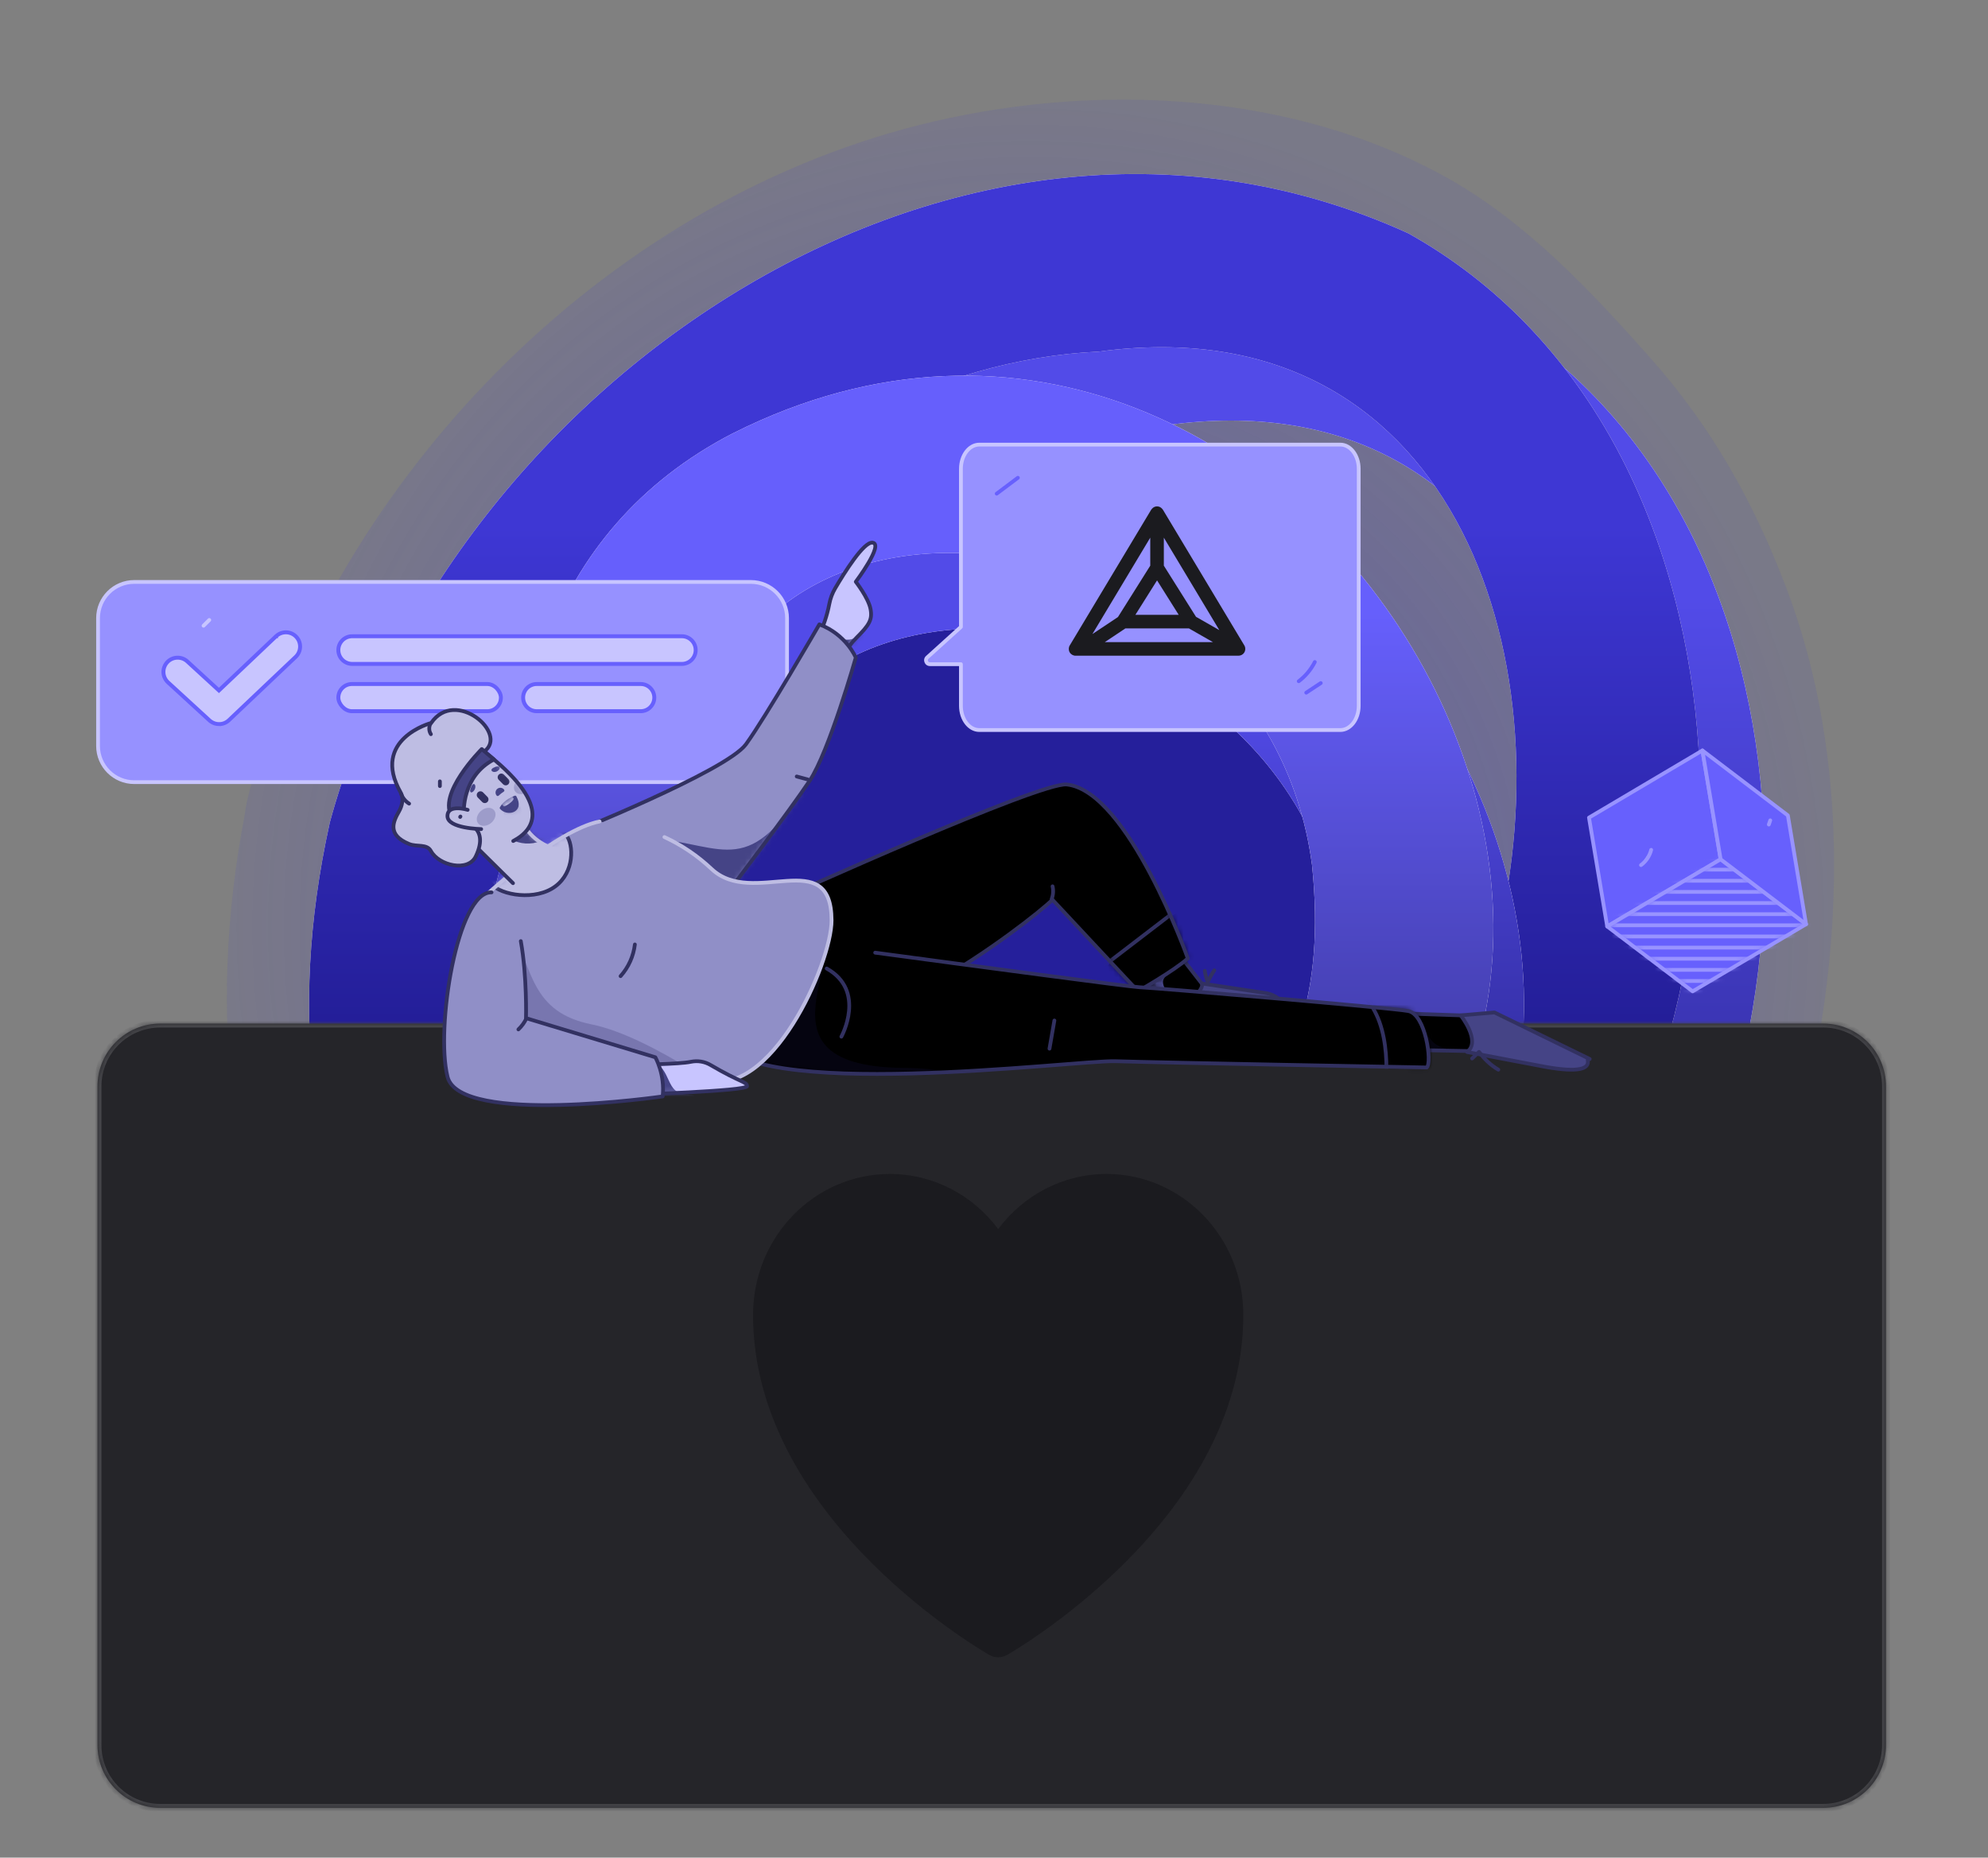 <svg fill="none" xmlns="http://www.w3.org/2000/svg" viewBox="0 0 367 343">
  <rect x="0" y="0" width="367" height="343" fill="#808080" stroke="none"/>
  <path d="M314.515 277.848s.094-.12.148-.174c-.255.322-.268.349-.148.174Z" fill="#fff"/>
  <path d="M45.173 150.451c.167-1.33.43-2.661.8-4.003.239-1.102.561-2.18.955-3.223C64.246 85.542 113.539 36.091 172.487 22.407c30.972-7.189 66.719-5.32 94.934 10.58 14.465 8.16 26.377 20.849 37.298 33.167 11.267 12.701 19.084 26.637 25.076 42.477 10.682 28.243 10.825 60.355 4.702 89.628-2.936 14.055-8.104 27.775-14.62 40.548-2.722 5.333-5.849 10.473-9.382 15.314-2.017 2.756-4.153 5.488-6.254 8.172 7.305-9.334-2.244 2.948-3.127 4.098-2.423 3.079-4.905 6.087-7.555 8.975-38.467 41.794-102.25 60.63-156.317 40.8-16.053-5.896-29.957-13.864-42.991-24.96-4.905-4.17-8.773-9.01-13.117-13.707-6.206-6.723-12.138-12.858-17.581-20.382-22.2-30.699-25.327-70.397-18.38-106.643v-.024Z" fill="url(#a)" fill-opacity=".5"/>
  <path d="M175.955 224.958c33.924 5.601 65.974-17.31 71.585-51.174 5.611-33.863-17.341-65.856-51.266-71.457-33.924-5.601-65.974 17.31-71.585 51.174-5.611 33.864 17.342 65.856 51.266 71.457Z" fill="#251F9B"/>
  <path d="M73.626 165.589C95.94 83.413 190.533 19.159 272.765 56.629c66.112 36.906 66.379 140.872 22.876 195.137-79.075 108.167-253.787 58.171-222.015-86.177Zm28.187 38.772c2.528 52.748 54.861 81.585 102.713 68.106 39.838-11.21 73.456-45.511 84.559-85.317 13.164-53.097-8.682-117.485-73.483-108.678C154.895 81.305 98.91 143.88 101.799 204.361h.014Z" fill="url(#b)"/>
  <path d="M73.626 165.589C95.94 83.413 190.533 19.159 272.765 56.629c66.112 36.906 66.379 140.872 22.876 195.137-79.075 108.167-253.787 58.171-222.015-86.177Zm28.187 38.772c2.528 52.748 54.861 81.585 102.713 68.106 39.838-11.21 73.456-45.511 84.559-85.317 13.164-53.097-8.682-117.485-73.483-108.678C154.895 81.305 98.91 143.88 101.799 204.361h.014Z" fill="url(#c)"/>
  <path d="M60.836 152.042C83.15 69.866 177.756 5.613 259.988 43.082c66.099 36.893 67.918 141.785 24.414 196.05-79.074 108.167-255.337 57.258-223.552-87.09h-.013Zm28.187 38.772c2.528 52.748 54.861 81.585 102.713 68.106 39.838-11.21 73.456-45.511 84.56-85.317 13.163-53.097-8.682-117.485-73.483-108.678C142.105 67.758 86.12 130.333 89.01 190.814h.013Z" fill="url(#d)"/>
  <path d="M60.836 152.042C83.15 69.866 177.756 5.613 259.988 43.082c66.099 36.893 67.918 141.785 24.414 196.05-79.074 108.167-255.337 57.258-223.552-87.09h-.013Zm28.187 38.772c2.528 52.748 54.861 81.585 102.713 68.106 39.838-11.21 73.456-45.511 84.56-85.317 13.163-53.097-8.682-117.485-73.483-108.678C142.105 67.758 86.12 130.333 89.01 190.814h.013Z" fill="url(#e)"/>
  <path d="M140.968 93.963c106.285-53.5 199.38 109.483 94.219 163.09-19.986 7.492-42.648 4.511-62.955.148-70.059-15.385-101.041-127.204-31.277-163.224l.013-.013Zm-7.464 69.798c.401 27.549 20.187 55.782 47.263 62.361 43.316 11.223 72.051-4.686 67.102-52.439-9.044-68.429-113.91-81.035-114.379-9.922h.014Z" fill="url(#f)"/>
  <path d="M140.968 93.963c106.285-53.5 199.38 109.483 94.219 163.09-19.986 7.492-42.648 4.511-62.955.148-70.059-15.385-101.041-127.204-31.277-163.224l.013-.013Zm-7.464 69.798c.401 27.549 20.187 55.782 47.263 62.361 43.316 11.223 72.051-4.686 67.102-52.439-9.044-68.429-113.91-81.035-114.379-9.922h.014Z" fill="url(#g)"/>
  <path d="M135.31 80.003C241.609 26.49 334.69 189.486 229.529 243.079c-19.986 7.492-42.648 4.511-62.955.148-70.058-15.385-101.041-127.204-31.277-163.224h.013Zm-7.464 69.798c.401 27.548 20.187 55.782 47.263 62.36 43.316 11.223 72.051-4.685 67.102-52.439-9.044-68.429-113.91-81.035-114.379-9.921h.014Z" fill="url(#h)"/>
  <path d="M135.31 80.003C241.609 26.49 334.69 189.486 229.529 243.079c-19.986 7.492-42.648 4.511-62.955.148-70.058-15.385-101.041-127.204-31.277-163.224h.013Zm-7.464 69.798c.401 27.548 20.187 55.782 47.263 62.36 43.316 11.223 72.051-4.685 67.102-52.439-9.044-68.429-113.91-81.035-114.379-9.921h.014Z" fill="url(#i)"/>
  <path d="m317.642 158.661-20.94 12.399-3.362-20.091 20.94-12.399 3.362 20.091Z" fill="#6760FD" stroke="#9893FF" stroke-width=".695" stroke-linecap="round" stroke-linejoin="round"/>
  <path d="m317.642 158.662 15.77 11.988-20.94 12.399-15.77-11.988 20.94-12.399Z" fill="#6760FD"/>
  <mask id="j" style="mask-type:luminance" maskUnits="userSpaceOnUse" x="296" y="158" width="38" height="26">
    <path fill-rule="evenodd" clip-rule="evenodd" d="m317.642 158.662 15.77 11.988-20.94 12.399-15.77-11.988 20.94-12.399Z" fill="#fff"/>
  </mask>
  <g mask="url(#j)">
    <path d="M288.189 183.195h53.737-53.737Z" fill="#FCF7F0"/>
    <path d="M288.189 183.195h53.737" stroke="#9893FF" stroke-width=".695" stroke-linecap="round" stroke-linejoin="round"/>
    <path d="M288.189 181.138h53.737-53.737Z" fill="#FCF7F0"/>
    <path d="M288.189 181.138h53.737" stroke="#9893FF" stroke-width=".695" stroke-linecap="round" stroke-linejoin="round"/>
    <path d="M288.189 179.081h53.737-53.737Z" fill="#FCF7F0"/>
    <path d="M288.189 179.081h53.737" stroke="#9893FF" stroke-width=".695" stroke-linecap="round" stroke-linejoin="round"/>
    <path d="M288.189 177.025h53.737-53.737Z" fill="#FCF7F0"/>
    <path d="M288.189 177.025h53.737" stroke="#9893FF" stroke-width=".695" stroke-linecap="round" stroke-linejoin="round"/>
    <path d="M288.189 174.968h53.737-53.737Z" fill="#FCF7F0"/>
    <path d="M288.189 174.968h53.737" stroke="#9893FF" stroke-width=".695" stroke-linecap="round" stroke-linejoin="round"/>
    <path d="M288.189 172.911h53.737-53.737Z" fill="#FCF7F0"/>
    <path d="M288.189 172.911h53.737" stroke="#9893FF" stroke-width=".695" stroke-linecap="round" stroke-linejoin="round"/>
    <path d="M288.189 170.855h53.737-53.737Z" fill="#FCF7F0"/>
    <path d="M288.189 170.855h53.737" stroke="#9893FF" stroke-width=".695" stroke-linecap="round" stroke-linejoin="round"/>
    <path d="M288.189 168.798h53.737-53.737Z" fill="#FCF7F0"/>
    <path d="M288.189 168.798h53.737" stroke="#9893FF" stroke-width=".695" stroke-linecap="round" stroke-linejoin="round"/>
    <path d="M288.189 166.741h53.737-53.737Z" fill="#FCF7F0"/>
    <path d="M288.189 166.741h53.737" stroke="#9893FF" stroke-width=".695" stroke-linecap="round" stroke-linejoin="round"/>
    <path d="M288.189 164.685h53.737-53.737Z" fill="#FCF7F0"/>
    <path d="M288.189 164.685h53.737" stroke="#9893FF" stroke-width=".695" stroke-linecap="round" stroke-linejoin="round"/>
    <path d="M288.189 162.628h53.737-53.737Z" fill="#FCF7F0"/>
    <path d="M288.189 162.628h53.737" stroke="#9893FF" stroke-width=".695" stroke-linecap="round" stroke-linejoin="round"/>
    <path d="M288.189 160.57h53.737-53.737Z" fill="#FCF7F0"/>
    <path d="M288.189 160.57h53.737" stroke="#9893FF" stroke-width=".695" stroke-linecap="round" stroke-linejoin="round"/>
    <path d="M288.189 158.513h53.737-53.737Z" fill="#FCF7F0"/>
    <path d="M288.189 158.513h53.737" stroke="#9893FF" stroke-width=".695" stroke-linecap="round" stroke-linejoin="round"/>
  </g>
  <path clip-rule="evenodd" d="m317.642 158.662 15.77 11.988-20.94 12.399-15.77-11.988 20.94-12.399v0Z" stroke="#9893FF" stroke-width=".695" stroke-linecap="round" stroke-linejoin="round"/>
  <path d="m314.28 138.57 15.77 11.988 3.362 20.091-15.77-11.988-3.362-20.091Z" fill="#6760FD" stroke="#9893FF" stroke-width=".695" stroke-linecap="round" stroke-linejoin="round"/>
  <path d="M304.82 156.92c-.282 1.128-.946 2.124-1.88 2.817l1.88-2.817Z" fill="#FCF7F0"/>
  <path d="M304.82 156.92c-.282 1.128-.946 2.124-1.88 2.817" stroke="#9893FF" stroke-width=".695" stroke-linecap="round" stroke-linejoin="round"/>
  <path d="m326.803 151.473-.264.775.264-.775Z" fill="#FCF7F0"/>
  <path d="m326.803 151.473-.264.775" stroke="#9893FF" stroke-width=".695" stroke-linecap="round" stroke-linejoin="round"/>
  <mask id="k" fill="#fff">
    <path d="M336.584 189c6.399 0 11.585 5.187 11.585 11.585v121.642c0 6.398-5.186 11.585-11.585 11.585H29.584c-6.398-.001-11.585-5.188-11.585-11.585V200.585c0-6.398 5.187-11.585 11.585-11.585H336.584Z"/>
  </mask>
  <path d="M336.584 189c6.399 0 11.585 5.187 11.585 11.585v121.642c0 6.398-5.186 11.585-11.585 11.585H29.584c-6.398-.001-11.585-5.188-11.585-11.585V200.585c0-6.398 5.187-11.585 11.585-11.585H336.584Z" fill="#252529"/>
  <path d="M348.169 322.227h.724-.724ZM29.584 333.812l-0.0.724h0v-.724Zm-11.585-11.585h-.724.724ZM29.584 189v-.724h-0l0.0.724Zm307 0v.724c5.999 0 10.861 4.863 10.861 10.861h1.448c0-6.798-5.51-12.309-12.309-12.309V189Zm11.585 11.585h-.724v121.642h1.448V200.585h-.724Zm0 121.642h-.724c0 5.998-4.862 10.86-10.861 10.86V334.536c6.798 0 12.309-5.512 12.309-12.309h-.724Zm-11.585 11.585v-.725H29.584V334.536H336.584v-.724Zm-307 0v-.725c-5.998 0-10.861-4.862-10.861-10.86h-1.448c0 6.797 5.511 12.308 12.309 12.309l0-.724Zm-11.585-11.585h.724V200.585h-1.448v121.642h.724Zm0-121.642h.724c0-5.998 4.863-10.861 10.861-10.861V189l-0-.724c-6.798 0-12.309 5.511-12.309 12.309h.724ZM29.584 189v.724H336.584v-1.448H29.584V189Z" fill="#46464A" mask="url(#k)"/>
  <path fill-rule="evenodd" clip-rule="evenodd" d="M247.429 82.094h-66.635c-1.879.001-3.402 2.005-3.401 4.477v29.191l-6.208 5.617c-.492.445-.177 1.261.485 1.261h5.723v7.684c-.001 2.472 1.522 4.476 3.401 4.477H247.429c1.879-.001 3.402-2.005 3.401-4.477V86.571c.001-2.472-1.522-4.476-3.401-4.477Z" fill="#9691FF"/>
  <path d="M180.794 82.094v-.348.348Zm66.635 0v-.348.348Zm-70.036 4.477h.348v-0l-.348 0Zm0 29.191.233.258c.073-.066.115-.16.115-.258h-.348Zm-6.208 5.617.233.258-.233-.258Zm6.208 1.261h.348c0-.192-.156-.347-.348-.347v.347Zm0 7.684h.348-.348Zm3.401 4.477v.348-.348Zm50.803 0v-.348.348Zm15.832 0v.348-.348Zm3.401-4.477h-.348.348Zm0-43.753-.348-0v0h.348Zm-70.036-4.477v.347h66.635v-.695h-66.635v.348Zm-3.401 4.477.348-0c-.001-1.167.359-2.21.924-2.955.566-.744 1.322-1.174 2.129-1.175v-.695c-1.072.001-2.017.573-2.682 1.449-.666.876-1.067 2.071-1.067 3.375l.348-0Zm0 29.191h.348V86.571h-.696v29.191h.348Zm-6.208 5.617.233.258 6.208-5.617-.233-.258-.233-.258-6.209 5.618.234.257Zm.485 1.261v-.347c-.344 0-.508-.425-.252-.656l-.233-.258-.234-.257c-.727.658-.261 1.866.719 1.866v-.348Zm5.723 0v-.347h-5.723v.695h5.723v-.348Zm0 7.684h.348v-7.684h-.696v7.684h.348Zm3.401 4.477v-.348c-.807 0-1.563-.43-2.129-1.174-.565-.744-.925-1.788-.924-2.955h-.696c0 1.305.401 2.499 1.067 3.375.665.877 1.61 1.449 2.682 1.45v-.348Zm50.803 0v-.348h-50.803v.696h50.803v-.348Zm15.832 0v-.347l-15.832-.001v.696h15.832v-.348Zm3.401-4.477h-.348c.001 1.167-.359 2.211-.924 2.955-.566.744-1.322 1.174-2.129 1.175v.695c1.072-.001 2.016-.573 2.682-1.45.665-.876 1.067-2.07 1.066-3.375h-.347Zm0-43.753h-.348v43.753h.695V86.571h-.347Zm-3.401-4.477v.347c.807 0 1.563.43 2.129 1.175.565.744.925 1.788.924 2.955l.348 0.0.347 0c.001-1.305-.401-2.499-1.066-3.375-.666-.876-1.611-1.449-2.682-1.449v.348Z" fill="#C8C5FF"/>
  <path fill="#9691FF" d="m233.146 88.609-39.099 0.0 0 39.099 39.099-0z"/>
  <path fill-rule="evenodd" clip-rule="evenodd" d="m206.382 113.935 5.965-9.488v-5.171l-10.681 17.802 4.716-3.143Zm13.1 2.095h-11.724l-3.806 2.537h19.97l-4.44-2.537Zm-4.628-11.583 5.938 9.444 4.308 2.461-10.246-17.076v5.171Zm-1.253 2.718-4 6.358h7.998l-3.998-6.358Zm-16.118 12.011 15.042-25.07c.04-.065.093-.118.143-.173.229-.262.557-.435.933-.435s.702.173.932.435c.05.055.103.107.142.173l15.042 25.07c.059.099.102.204.133.312.002.007.002.015.003.022.034.132.04.267.03.403-.003.037-.007.072-.013.11-.023.143-.063.284-.137.415-.001.001-.001.001-.001.002-.002.002-.002.002-.002.003-.021.036-.05.063-.074.096-.041.057-.078.118-.127.167-.048.048-.103.083-.157.123-.036.025-.066.055-.103.076-.059.034-.121.054-.184.078-.04.015-.077.036-.118.048-.094.025-.19.035-.287.039-.014 0-.025.005-.038.005h-30.083c-.453 0-.869-.244-1.091-.637-.223-.393-.216-.875.015-1.262Z" fill="#1B1B1F"/>
  <path d="M187.908 88.219 184 91.15l3.908-2.932Z" fill="#9691FF"/>
  <path d="M187.908 88.219 184 91.15" stroke="#6760FD" stroke-width=".695" stroke-linecap="round" stroke-linejoin="round"/>
  <path d="M242.726 122.234c-.706 1.396-1.722 2.611-2.969 3.554l2.969-3.554Z" fill="#9691FF"/>
  <path d="M242.726 122.234c-.706 1.396-1.722 2.611-2.969 3.554" stroke="#6760FD" stroke-width=".695" stroke-linecap="round" stroke-linejoin="round"/>
  <path d="m243.825 126.127-2.684 1.771 2.684-1.771Z" fill="#9691FF"/>
  <path d="m243.825 126.127-2.684 1.771" stroke="#6760FD" stroke-width=".695" stroke-linecap="round" stroke-linejoin="round"/>
  <path d="m182.625 305.57-.031-.017-.105-.061c-.089-.052-.217-.127-.381-.224-.328-.196-.8-.482-1.396-.856-1.19-.748-2.876-1.85-4.894-3.282-4.027-2.861-9.409-7.065-14.805-12.439-10.679-10.634-21.994-26.432-21.994-45.893 0-14.518 11.435-26.03 25.238-26.03 8.117 0 15.385 3.962 20.016 10.172 4.63-6.21 11.898-10.172 20.015-10.172 13.803 0 25.238 11.512 25.238 26.03 0 19.461-11.315 35.259-21.994 45.893-5.396 5.374-10.778 9.578-14.805 12.439-2.018 1.432-3.704 2.534-4.894 3.282-.596.374-1.068.66-1.396.856-.164.097-.292.172-.381.224l-.105.061-.031.017-.012.008c-1.021.579-2.25.579-3.27 0l-.013-.008Z" fill="#1B1B1F"/>
  <path d="M18.101 114.139c0-3.693 2.993-6.686 6.686-6.686H138.611c3.692 0 6.686 2.993 6.686 6.686v23.596c0 3.692-2.994 6.686-6.686 6.686H24.787c-3.692 0-6.686-2.994-6.686-6.686v-23.596Z" fill="#9691FF" stroke="#C8C5FF" stroke-width=".695" stroke-linecap="round" stroke-linejoin="round"/>
  <path d="M65.015 117.479h60.856c1.411 0 2.555 1.144 2.555 2.554 0 1.411-1.144 2.555-2.555 2.555H65.015c-1.411 0-2.554-1.144-2.554-2.555 0-1.41 1.143-2.553 2.554-2.554Z" fill="#C8C5FF" stroke="#6760FD" stroke-width=".724"/>
  <rect x="62.461" y="126.3" width="30.008" height="5.021" rx="2.51" fill="#C8C5FF" stroke="#6760FD" stroke-width=".724"/>
  <path d="M99.084 126.3h19.195c1.387 0 2.51 1.123 2.51 2.51 0 1.386-1.123 2.51-2.51 2.51H99.084c-1.386 0-2.51-1.124-2.51-2.51 0-1.387 1.124-2.51 2.51-2.51ZM50.967 117.476c1.053-.998 2.716-.954 3.714.099.998 1.053.953 2.716-.1 3.714l-12.326 11.694c-.487.464-1.134.723-1.807.722v.001c-.575.001-1.132-.189-1.587-.534l-.189-.157-7.65-7.018c-1.068-.981-1.139-2.64-.16-3.709.979-1.069 2.639-1.143 3.709-.165l.001.001 5.845 5.361 10.549-10.009h.001Z" fill="#C8C5FF" stroke="#6760FD" stroke-width=".724"/>
  <path d="m38.635 114.477-1.059 1.059 1.059-1.059Z" fill="#9691FF"/>
  <path d="m38.635 114.477-1.059 1.059" stroke="#C8C5FF" stroke-width=".695" stroke-linecap="round" stroke-linejoin="round"/>
  <path d="M148.75 133.158c-1.901 1.728-4.211 2.943-6.711 3.531l6.711-3.531Z" fill="#9691FF"/>
  <path d="M148.75 133.158c-1.901 1.728-4.211 2.943-6.711 3.531" stroke="#FFD6E1" stroke-width=".695" stroke-linecap="round" stroke-linejoin="round"/>
  <path d="m272.831 187.592-3.812-.129-8.757-.298-6.494-.22-6.386 6.672 32.983.632-7.534-6.657Z" fill="#000"/>
  <mask id="l" style="mask-type:luminance" maskUnits="userSpaceOnUse" x="247" y="186" width="34" height="9">
    <path fill-rule="evenodd" clip-rule="evenodd" d="m272.831 187.592-3.812-.129-8.757-.298-6.494-.22-6.386 6.672 32.983.632-7.534-6.657Z" fill="#fff"/>
  </mask>
  <g mask="url(#l)">
    <path d="M260.175 187.871c2.065 3.505 2.68 2.353 4.064 4.195 2.332 3.103 11.461 1.666 11.328 2.183-.134.517-11.394 3.505-11.394 3.505l-5.264-2.585.466-5.229" fill="#191851" fill-opacity=".2"/>
  </g>
  <path clip-rule="evenodd" d="m272.831 187.592-3.812-.129-8.757-.298-6.494-.22-6.386 6.672 32.983.632-7.534-6.657v0Z" stroke="#323161" stroke-width=".695" stroke-linecap="round" stroke-linejoin="round"/>
  <path d="m208.283 177.415 10.997 11.29 5.349-3.527s-7.582-9.731-8.491-10.924c-.91-1.193-7.855 3.161-7.855 3.161Z" fill="#000"/>
  <mask id="m" style="mask-type:luminance" maskUnits="userSpaceOnUse" x="208" y="174" width="17" height="15">
    <path fill-rule="evenodd" clip-rule="evenodd" d="m208.283 177.417 10.997 11.29 5.349-3.527s-7.582-9.731-8.491-10.924c-.91-1.193-7.855 3.161-7.855 3.161Z" fill="#fff"/>
  </mask>
  <g mask="url(#m)">
    <path d="M216.427 175.561c.291 5.368-2.618 4.214-1.454 6.823 1.163 2.61-.699 4.516-1.397 4.667-.698.15-4.655-7.125-4.655-7.125l3.084-1.706 4.422-2.659Z" fill="#454486"/>
  </g>
  <path clip-rule="evenodd" d="m208.283 177.415 10.997 11.29 5.349-3.527s-7.582-9.731-8.491-10.924c-.91-1.193-7.855 3.161-7.855 3.161Z" stroke="#323161" stroke-width=".695" stroke-linecap="round" stroke-linejoin="round"/>
  <path d="m214.608 186.074.451 3.618c.149 1.193 1.511 1.981 2.847 1.646l19.572-4.897c-.492-1.597-2.015-2.801-3.902-3.085l-11.677-1.756s.807 2.618-7.291 4.474ZM269.654 187.484s3.819 4.785 1.183 6.765l14.606 2.771c5.936 1.026 8.028.391 7.663-1.301l.365-.181-17.579-8.593-6.238.539Z" fill="#454486" stroke="#323161" stroke-width=".695" stroke-linecap="round" stroke-linejoin="round"/>
  <path d="M104.283 195.93c3.611.451 10.38-.903 10.831-.452.452.452-.902 1.355-.902 1.355s8.123.452 6.769 3.161c-.727 1.456-5.867-.451-7.672 0-1.805.452-5.867 1.355-9.026-.903s.451-2.71.451-2.71" fill="#000"/>
  <path d="M104.283 195.93c3.611.451 10.38-.903 10.831-.452.452.452-.902 1.355-.902 1.355s8.123.452 6.769 3.161c-.727 1.456-5.867-.451-7.672 0-1.805.452-5.867 1.355-9.026-.903s.451-2.71.451-2.71" stroke="#323161" stroke-width=".695" stroke-linecap="round" stroke-linejoin="round"/>
  <path d="M144.899 126.387s6.532-6.127 8.198-14.873c.194-1.017.561-1.994 1.085-2.888 1.662-2.833 5.27-8.626 6.893-8.426 2.146.265-3.088 7.221-3.088 7.221s2.301 2.955 2.707 4.967c.406 2.012-.207 3-2.625 5.419-3.61 3.613-4.595 9.032-4.595 9.032l-8.575-.452Z" fill="#C8C5FF"/>
  <mask id="n" style="mask-type:luminance" maskUnits="userSpaceOnUse" x="144" y="100" width="18" height="27">
    <path fill-rule="evenodd" clip-rule="evenodd" d="M144.899 126.387s6.532-6.127 8.198-14.873c.194-1.017.561-1.994 1.085-2.888 1.662-2.833 5.27-8.626 6.893-8.426 2.146.265-3.088 7.221-3.088 7.221s2.301 2.955 2.707 4.967c.406 2.012-.207 3-2.625 5.419-3.61 3.613-4.595 9.032-4.595 9.032l-8.575-.452Z" fill="#fff"/>
  </mask>
  <g mask="url(#n)">
    <path d="M152.209 115.631c5.063 5.066 5.696.633 8.228 1.9l1.266.633-4.005 4.483-1.058.584-5.064-7.6" fill="#454486"/>
  </g>
  <path clip-rule="evenodd" d="M144.899 126.387s6.532-6.127 8.198-14.873c.194-1.017.561-1.994 1.085-2.888 1.662-2.833 5.27-8.626 6.893-8.426 2.146.265-3.088 7.221-3.088 7.221s2.301 2.955 2.707 4.967c.406 2.012-.207 3-2.625 5.419-3.61 3.613-4.595 9.032-4.595 9.032l-8.575-.452Z" stroke="#323161" stroke-width=".695" stroke-linecap="round" stroke-linejoin="round"/>
  <path d="M151.258 115.291c4.955 1.842 6.729 6.128 6.729 6.128s-4.924 17.354-8.534 22.773c-3.61 5.419-14.893 20.322-14.893 20.322l-29.786-10.387s29.335-11.741 32.945-16.708c3.611-4.968 13.539-22.128 13.539-22.128Z" fill="#908FC7"/>
  <mask id="o" style="mask-type:luminance" maskUnits="userSpaceOnUse" x="104" y="115" width="54" height="50">
    <path fill-rule="evenodd" clip-rule="evenodd" d="M151.258 115.291c4.955 1.842 6.729 6.128 6.729 6.128s-4.924 17.354-8.534 22.773c-3.61 5.419-14.893 20.322-14.893 20.322l-29.786-10.387s29.335-11.741 32.945-16.708c3.611-4.968 13.539-22.128 13.539-22.128Z" fill="#fff"/>
  </mask>
  <g mask="url(#o)">
    <path d="M114.963 154.655c15.812-.691 20.945 8.046 30.64-5.003s3.239 14.229 3.239 14.229l-20.534 6.237-13.821-3.813" fill="#454486"/>
  </g>
  <path clip-rule="evenodd" d="M151.258 115.291c4.955 1.842 6.729 6.128 6.729 6.128s-4.924 17.354-8.534 22.773c-3.61 5.419-14.893 20.322-14.893 20.322l-29.786-10.387s29.335-11.741 32.945-16.708c3.611-4.968 13.539-22.128 13.539-22.128Z" stroke="#323161" stroke-width=".695" stroke-linecap="round" stroke-linejoin="round"/>
  <path d="M210.082 183.028s6.719-3.806 9.197-6.064c0 0-10.997-30.909-22.343-32.113-4.947-.525-52.52 21.017-52.52 21.017l8.728 16.709s-10.476-13.999-4.956.903c5.52 14.902 42.288-13.51 46.102-17.354l15.792 16.902Z" fill="#000"/>
  <mask id="p" style="mask-type:luminance" maskUnits="userSpaceOnUse" x="144" y="144" width="76" height="44">
    <path fill-rule="evenodd" clip-rule="evenodd" d="M210.082 183.028s6.719-3.806 9.197-6.064c0 0-10.997-30.909-22.343-32.113-4.947-.525-52.52 21.017-52.52 21.017l8.728 16.709s-10.476-13.999-4.956.903c5.52 14.902 42.288-13.51 46.102-17.354l15.792 16.902Z" fill="#fff"/>
  </mask>
  <g mask="url(#p)">
    <path d="m217.433 167.875-15.284 11.714 6.829 6.917 15.65-7.351-8.173-12.85" fill="#000"/>
    <path d="m217.433 167.875-15.284 11.714 6.829 6.917 15.65-7.351-8.173-12.85" stroke="#323161" stroke-width=".695" stroke-linecap="round" stroke-linejoin="round"/>
  </g>
  <path clip-rule="evenodd" d="M210.082 183.028s6.719-3.806 9.197-6.064c0 0-10.997-30.909-22.343-32.113-4.947-.525-52.52 21.017-52.52 21.017l8.728 16.709s-10.476-13.999-4.956.903c5.52 14.902 42.288-13.51 46.102-17.354l15.792 16.902Z" stroke="#323161" stroke-width=".695" stroke-linecap="round" stroke-linejoin="round"/>
  <path d="M161.565 175.907c18.588 2.504 47.154 6.327 48.782 6.382 2.425.082 46.439 3.79 49.642 4.396 3.204.605 4.415 9.564 3.405 10.419 0 0-50.176-.912-57.451-1.158-7.274-.247-68.774 7.813-73.675-4.555-3.823-9.649 13.501-17.62 13.501-17.62" fill="#000"/>
  <mask id="q" style="mask-type:luminance" maskUnits="userSpaceOnUse" x="131" y="173" width="133" height="26">
    <path fill-rule="evenodd" clip-rule="evenodd" d="M161.565 175.907c18.588 2.504 47.154 6.327 48.782 6.382 2.425.082 46.439 3.79 49.642 4.396 3.204.605 4.415 9.564 3.405 10.419 0 0-50.176-.912-57.451-1.158-7.274-.247-68.774 7.813-73.675-4.555-3.823-9.649 13.501-17.62 13.501-17.62" fill="#fff"/>
  </mask>
  <g mask="url(#q)">
    <path d="M148.626 170.371c12.573 1.952-13.008 26.495 17.993 26.806 31.001.31-33.602 15.278-33.602 15.278s-8.021-24.31-7.371-24.086c.65.224 17.657-12.915 17.657-12.915" fill="#191851" fill-opacity=".2"/>
    <path d="M251.469 183.656c6.016 5.532 4.227 17.572 4.227 17.572l11.056-.163-4.064-18.547" fill="#000"/>
    <path d="M251.469 183.656c6.016 5.532 4.227 17.572 4.227 17.572l11.056-.163-4.064-18.547" stroke="#323161" stroke-width=".695" stroke-linecap="round" stroke-linejoin="round"/>
    <path d="M152.614 178.83c7.371 4.122 2.71 12.584 2.71 12.584l-2.71-12.584Z" fill="#000"/>
    <path d="M152.614 178.83c7.371 4.122 2.71 12.584 2.71 12.584" stroke="#323161" stroke-width=".695" stroke-linecap="round" stroke-linejoin="round"/>
  </g>
  <path d="M161.565 175.907c18.588 2.504 47.154 6.327 48.782 6.382 2.425.082 46.439 3.79 49.642 4.396 3.204.605 4.415 9.564 3.405 10.419 0 0-50.176-.912-57.451-1.158-7.274-.247-68.774 7.813-73.675-4.555-3.823-9.649 13.501-17.62 13.501-17.62" stroke="#323161" stroke-width=".695" stroke-linecap="round" stroke-linejoin="round"/>
  <path d="M122.657 154.561c3.201 1.478 6.14 3.467 8.703 5.888 7.672 7.226 22.114-4.515 22.154 9.484.023 7.886-11.283 33.417-23.468 29.353-12.185-4.065-38.811-9.032-38.811-9.032l-.903-16.257-.04-9.226s12.528-11.488 20.395-13.093" fill="#908FC7"/>
  <mask id="r" style="mask-type:luminance" maskUnits="userSpaceOnUse" x="90" y="151" width="64" height="49">
    <path fill-rule="evenodd" clip-rule="evenodd" d="M122.657 154.561c3.201 1.478 6.14 3.467 8.703 5.888 7.672 7.226 22.114-4.515 22.154 9.484.023 7.886-11.283 33.417-23.468 29.353-12.185-4.065-38.811-9.032-38.811-9.032l-.903-16.257-.04-9.226s12.528-11.488 20.395-13.093" fill="#fff"/>
  </mask>
  <g mask="url(#r)">
    <path d="M94.369 171.738c4.062 7.226 3.596 15.16 14.878 17.418 11.283 2.258 28.883 15.354 28.883 15.806 0 .451-41.068 4.515-41.068 4.515l-16.698-16.708 14.004-21.031Z" fill="#191851" fill-opacity=".2"/>
    <path d="M104.772 154.549c1.26 2.183 1.035 7.266-2.932 9.558-3.967 2.292-10.174.925-11.434-1.259-1.26-2.183.935-5.811 4.902-8.103 3.967-2.292 8.204-2.38 9.464-.196Z" fill="#BEBDE3" stroke="#323161" stroke-width=".695" stroke-linecap="round" stroke-linejoin="round"/>
  </g>
  <path d="M122.657 154.561c3.201 1.478 6.14 3.467 8.703 5.888 7.672 7.226 22.114-4.515 22.154 9.484.023 7.886-11.283 33.417-23.468 29.353-12.185-4.065-38.811-9.032-38.811-9.032l-.903-16.257-.04-9.226s12.528-11.488 20.395-13.093" stroke="#BEBDE3" stroke-width=".695" stroke-linecap="round" stroke-linejoin="round"/>
  <path d="M95.969 149.783c.657 4.656 4.737 6.481 6.683 7.093.277.087.502.29.62.555.117.266.114.569-.007.832-.835 1.805-3.121 5.126-8.562 4.811-.558-.033-1.026-.434-1.144-.98-.223-1.038-1.123-2.924-4.45-5.226-5.116-3.538 6.86-7.085 6.86-7.085Z" fill="#BEBDE3"/>
  <mask id="s" style="mask-type:luminance" maskUnits="userSpaceOnUse" x="87" y="149" width="17" height="15">
    <path fill-rule="evenodd" clip-rule="evenodd" d="M95.969 149.783c.657 4.656 4.737 6.481 6.683 7.093.277.087.502.29.62.555.117.266.114.569-.007.832-.835 1.805-3.121 5.126-8.562 4.811-.558-.033-1.026-.434-1.144-.98-.223-1.038-1.123-2.924-4.45-5.226-5.116-3.538 6.86-7.085 6.86-7.085Z" fill="#fff"/>
  </mask>
  <g mask="url(#s)">
    <ellipse cx="98.297" cy="147.95" rx="8.046" ry="6.994" transform="rotate(-60.495 98.297 147.95)" fill="#454486"/>
  </g>
  <path clip-rule="evenodd" d="M95.969 149.783c.657 4.656 4.737 6.481 6.683 7.093.277.087.502.29.62.555.117.266.114.569-.007.832-.835 1.805-3.121 5.126-8.562 4.811-.558-.033-1.026-.434-1.144-.98-.223-1.038-1.123-2.924-4.45-5.226-5.116-3.538 6.86-7.085 6.86-7.085Z" stroke="#BEBDE3" stroke-width=".695" stroke-linecap="round" stroke-linejoin="round"/>
  <path d="M94.746 155.287c4.179-2.214 6.974-6.909-5.367-16.519l-6.258 1.766-1.684 5.961s-1.036 1.839-.709 2.518c.327.679 13.974 14.061 13.974 14.061" fill="#BEBDE3"/>
  <mask id="t" style="mask-type:luminance" maskUnits="userSpaceOnUse" x="80" y="138" width="19" height="26">
    <path fill-rule="evenodd" clip-rule="evenodd" d="M94.746 155.287c4.179-2.214 6.974-6.909-5.367-16.519l-6.258 1.766-1.684 5.961s-1.036 1.839-.709 2.518c.327.679 13.974 14.061 13.974 14.061" fill="#fff"/>
  </mask>
  <g mask="url(#t)">
    <ellipse cx="96.605" cy="144.965" rx="1.91" ry="1.455" transform="rotate(-40.562 96.605 144.965)" fill="#454486" opacity=".27"/>
    <ellipse cx="89.747" cy="150.826" rx="1.91" ry="1.455" transform="rotate(-40.562 89.747 150.826)" fill="#454486" opacity=".27"/>
    <path d="M92.075 143.033c.267-.264.697-.261.961.006l.806.816c.264.267.261.697-.006.961-.267.263-.697.26-.96-.007l-.806-.816c-.264-.267-.261-.697.006-.96h-0ZM88.215 146.306c.128-.126.301-.197.481-.196.18.002.352.074.479.202l.806.817c.264.267.261.697-.006.96-.267.264-.697.261-.961-.006l-.806-.816c-.264-.267-.261-.697.006-.961Z" fill="#323161"/>
    <path d="M91.073 141.773c1.27-.686 1.529.12.763.601-.766.48-1.593-.153-.763-.601ZM87.085 145.098c-.703 1.261-.016 1.564.475.804.491-.76-.016-1.629-.475-.804ZM91.642 146.843c.283.361.48-.025.862-.324.381-.3.803-.399.519-.761-.308-.351-.837-.4-1.204-.111-.367.288-.445.814-.177 1.196ZM95.328 147.042c1.62 2.952-1.669 3.861-3.016 2.306-.068-.082-.079-.197-.025-.29.221-.393.946-1.434 2.721-2.13.12-.047.257.002.32.114Z" fill="#454486"/>
    <mask id="u" style="mask-type:luminance" maskUnits="userSpaceOnUse" x="92" y="146" width="4" height="5">
      <path fill-rule="evenodd" clip-rule="evenodd" d="M95.328 147.042c1.62 2.952-1.669 3.861-3.016 2.306-.068-.082-.079-.197-.025-.29.221-.393.946-1.434 2.721-2.13.12-.047.257.002.32.114Z" fill="#fff"/>
    </mask>
    <g mask="url(#u)">
      <ellipse cx="94.654" cy="149.955" rx="1.687" ry="1.507" transform="rotate(-20.286 94.654 149.955)" fill="#454486" opacity=".29"/>
      <path d="M94.541 146.998c.135.173.301.42.29.498-.071.48-1.506 1.416-1.806 1.41-.084-.002-.526-.552-.526-.552l1.765-1.289" fill="#BEBDE3"/>
    </g>
  </g>
  <path d="M94.746 155.287c4.179-2.214 6.974-6.909-5.367-16.519l-6.258 1.766-1.684 5.961s-1.036 1.839-.709 2.518c.327.679 13.974 14.061 13.974 14.061" stroke="#323161" stroke-width=".695" stroke-linecap="round" stroke-linejoin="round"/>
  <path d="M85.239 151.775c-2.567-3.155-.455-9.699 4.14-13.006 4.595-3.307-5.31-11.79-9.781-5.278 0 0-11.207 2.98-5.643 12.825.607 1.074.306 2.448-.304 3.521-1.004 1.766-2.309 4.292 1.873 6.001 1.433.585 3.283-.068 4.021 1.294 1.461 2.693 6.883 3.957 8.293.983 2.754-5.811-2.598-6.34-2.598-6.34Z" fill="#BEBDE3" stroke="#323161" stroke-width=".695" stroke-linecap="round" stroke-linejoin="round"/>
  <path d="m85.178 151.39.45-1.324s-.401-6.736 5.561-9.834l-2.252-1.92s-8.489 8.442-5.393 12.652l1.316.261.319.165Z" fill="#454486" stroke="#323161" stroke-width=".695" stroke-linecap="round" stroke-linejoin="round"/>
  <path d="M86.334 149.536s-3.729-1.152-3.729 1.152c0 2.305 6.224 2.4 6.224 2.4" fill="#BEBDE3"/>
  <path d="M86.334 149.536s-3.729-1.152-3.729 1.152c0 2.305 6.224 2.4 6.224 2.4" stroke="#323161" stroke-width=".695" stroke-linecap="round" stroke-linejoin="round"/>
  <path d="M114.212 196.835c4.331-.333 11.002-.296 13.342-.782 1.24-.257 2.531-.043 3.623.599 5.592 3.292 6.731 3.063 6.731 3.909 0 .903-21.542 1.586-21.542 1.586l-3.056-2.151" fill="#C8C5FF"/>
  <mask id="v" style="mask-type:luminance" maskUnits="userSpaceOnUse" x="113" y="195" width="25" height="8">
    <path fill-rule="evenodd" clip-rule="evenodd" d="M114.212 196.835c4.331-.333 11.002-.296 13.342-.782 1.24-.257 2.531-.043 3.623.599 5.592 3.292 6.731 3.063 6.731 3.909 0 .903-21.542 1.586-21.542 1.586l-3.056-2.151" fill="#fff"/>
  </mask>
  <g mask="url(#v)">
    <path d="M119.903 195.387c4.634 2.329 2.521 6.555 7.236 6.76 4.715.206-8.943 2.646-8.943 2.646l-.975-6.819" fill="#454486"/>
  </g>
  <path d="M114.212 196.835c4.331-.333 11.002-.296 13.342-.782 1.24-.257 2.531-.043 3.623.599 5.592 3.292 6.731 3.063 6.731 3.909 0 .903-21.542 1.586-21.542 1.586l-3.056-2.151" stroke="#323161" stroke-width=".695" stroke-linecap="round" stroke-linejoin="round"/>
  <path d="M96.145 173.771c1.172 6.531.957 14.224.957 14.224l23.879 7.226s1.805 3.161 1.354 7.225c0 0-37.458 5.419-39.715-3.613-2.256-9.031 1.805-34.256 8.123-34.062" fill="#908FC7"/>
  <path d="M96.145 173.771c1.172 6.531.957 14.224.957 14.224l23.879 7.226s1.805 3.161 1.354 7.225c0 0-37.458 5.419-39.715-3.613-2.256-9.031 1.805-34.256 8.123-34.062" stroke="#323161" stroke-width=".695" stroke-linecap="round" stroke-linejoin="round"/>
  <path d="M79.475 133.617c-.336.611-.309 1.358.07 1.943l-.07-1.943Z" fill="#FCF7F0"/>
  <path d="M79.475 133.617c-.336.611-.309 1.358.07 1.943" stroke="#323161" stroke-width=".695" stroke-linecap="round" stroke-linejoin="round"/>
  <path d="M74.018 146.512c.278.775.808 1.435 1.505 1.874l-1.505-1.874Z" fill="#FCF7F0"/>
  <path d="M74.018 146.512c.278.775.808 1.435 1.505 1.874" stroke="#323161" stroke-width=".695" stroke-linecap="round" stroke-linejoin="round"/>
  <path d="m85.001 150.766-.054.081.054-.081Z" fill="#FCF7F0"/>
  <path d="m85.001 150.766-.054.081" stroke="#323161" stroke-width=".695" stroke-linecap="round" stroke-linejoin="round"/>
  <path d="M97.173 188.053c-.364.759-.864 1.445-1.474 2.024l1.474-2.024Z" fill="#FCF7F0"/>
  <path d="M97.173 188.053c-.364.759-.864 1.445-1.474 2.024" stroke="#323161" stroke-width=".695" stroke-linecap="round" stroke-linejoin="round"/>
  <path d="m147.082 143.375 2.056.556-2.056-.556Z" fill="#FCF7F0"/>
  <path d="m147.082 143.375 2.056.556" stroke="#323161" stroke-width=".695" stroke-linecap="round" stroke-linejoin="round"/>
  <path d="M194.311 163.654c.181.776.125 1.589-.161 2.333l.161-2.333Z" fill="#FCF7F0"/>
  <path d="M194.311 163.654c.181.776.125 1.589-.161 2.333M117.204 174.389c-.259 2.174-1.18 4.217-2.64 5.85M273.142 194.346c.926 1.279 2.103 2.356 3.46 3.166M273.039 194.232l-1.282 1.214M222.415 179.266c.099.706.281 1.398.543 2.061M224.167 179.166c-.434.645-.818 1.324-1.147 2.028" stroke="#323161" stroke-width=".695" stroke-linecap="round" stroke-linejoin="round"/>
  <path d="m194.648 188.432-.906 5.199.906-5.199Z" fill="#FCF7F0"/>
  <path d="m194.648 188.432-.906 5.199" stroke="#323161" stroke-width=".695" stroke-linecap="round" stroke-linejoin="round"/>
  <path d="M81.206 144.275v.868-.868Z" fill="#FCF7F0"/>
  <path d="M81.206 144.275v.868" stroke="#323161" stroke-width=".695" stroke-linecap="round" stroke-linejoin="round"/>
  <defs>
    <linearGradient id="b" x1="197.789" y1="45.684" x2="197.789" y2="310.106" gradientUnits="userSpaceOnUse">
      <stop stop-color="#FFF4F0"/>
      <stop offset=".776" stop-color="#FFFBFA"/>
    </linearGradient>
    <linearGradient id="c" x1="197.789" y1="57.824" x2="197.789" y2="311.834" gradientUnits="userSpaceOnUse">
      <stop offset=".208" stop-color="#524BE8"/>
      <stop offset="1" stop-color="#181465"/>
    </linearGradient>
    <linearGradient id="d" x1="185.474" y1="32.137" x2="185.474" y2="297.191" gradientUnits="userSpaceOnUse">
      <stop stop-color="#FFF4F0"/>
      <stop offset=".776" stop-color="#FFFBFA"/>
    </linearGradient>
    <linearGradient id="e" x1="185.474" y1="44.306" x2="185.474" y2="298.924" gradientUnits="userSpaceOnUse">
      <stop offset=".208" stop-color="#3E37D4"/>
      <stop offset="1" stop-color="#040051"/>
    </linearGradient>
    <linearGradient id="f" x1="191.492" y1="83.326" x2="191.492" y2="261.634" gradientUnits="userSpaceOnUse">
      <stop stop-color="#FFF4F0"/>
      <stop offset=".776" stop-color="#FFFBFA"/>
    </linearGradient>
    <linearGradient id="g" x1="191.492" y1="91.513" x2="191.492" y2="262.8" gradientUnits="userSpaceOnUse">
      <stop offset=".208" stop-color="#524BE8"/>
      <stop offset="1" stop-color="#181465"/>
    </linearGradient>
    <linearGradient id="h" x1="185.835" y1="69.361" x2="185.835" y2="247.66" gradientUnits="userSpaceOnUse">
      <stop stop-color="#FFF4F0"/>
      <stop offset=".776" stop-color="#FFFBFA"/>
    </linearGradient>
    <linearGradient id="i" x1="185.835" y1="77.548" x2="185.835" y2="248.826" gradientUnits="userSpaceOnUse">
      <stop offset=".208" stop-color="#665FFC"/>
      <stop offset="1" stop-color="#2C2879"/>
    </linearGradient>
    <radialGradient id="a" cx="0" cy="0" r="1" gradientUnits="userSpaceOnUse" gradientTransform="matrix(0 152.843 -148.348 0 190.232 171.239)">
      <stop stop-color="#3730C2"/>
      <stop offset="1" stop-color="#3E37D3" stop-opacity=".2"/>
    </radialGradient>
  </defs>
</svg>
